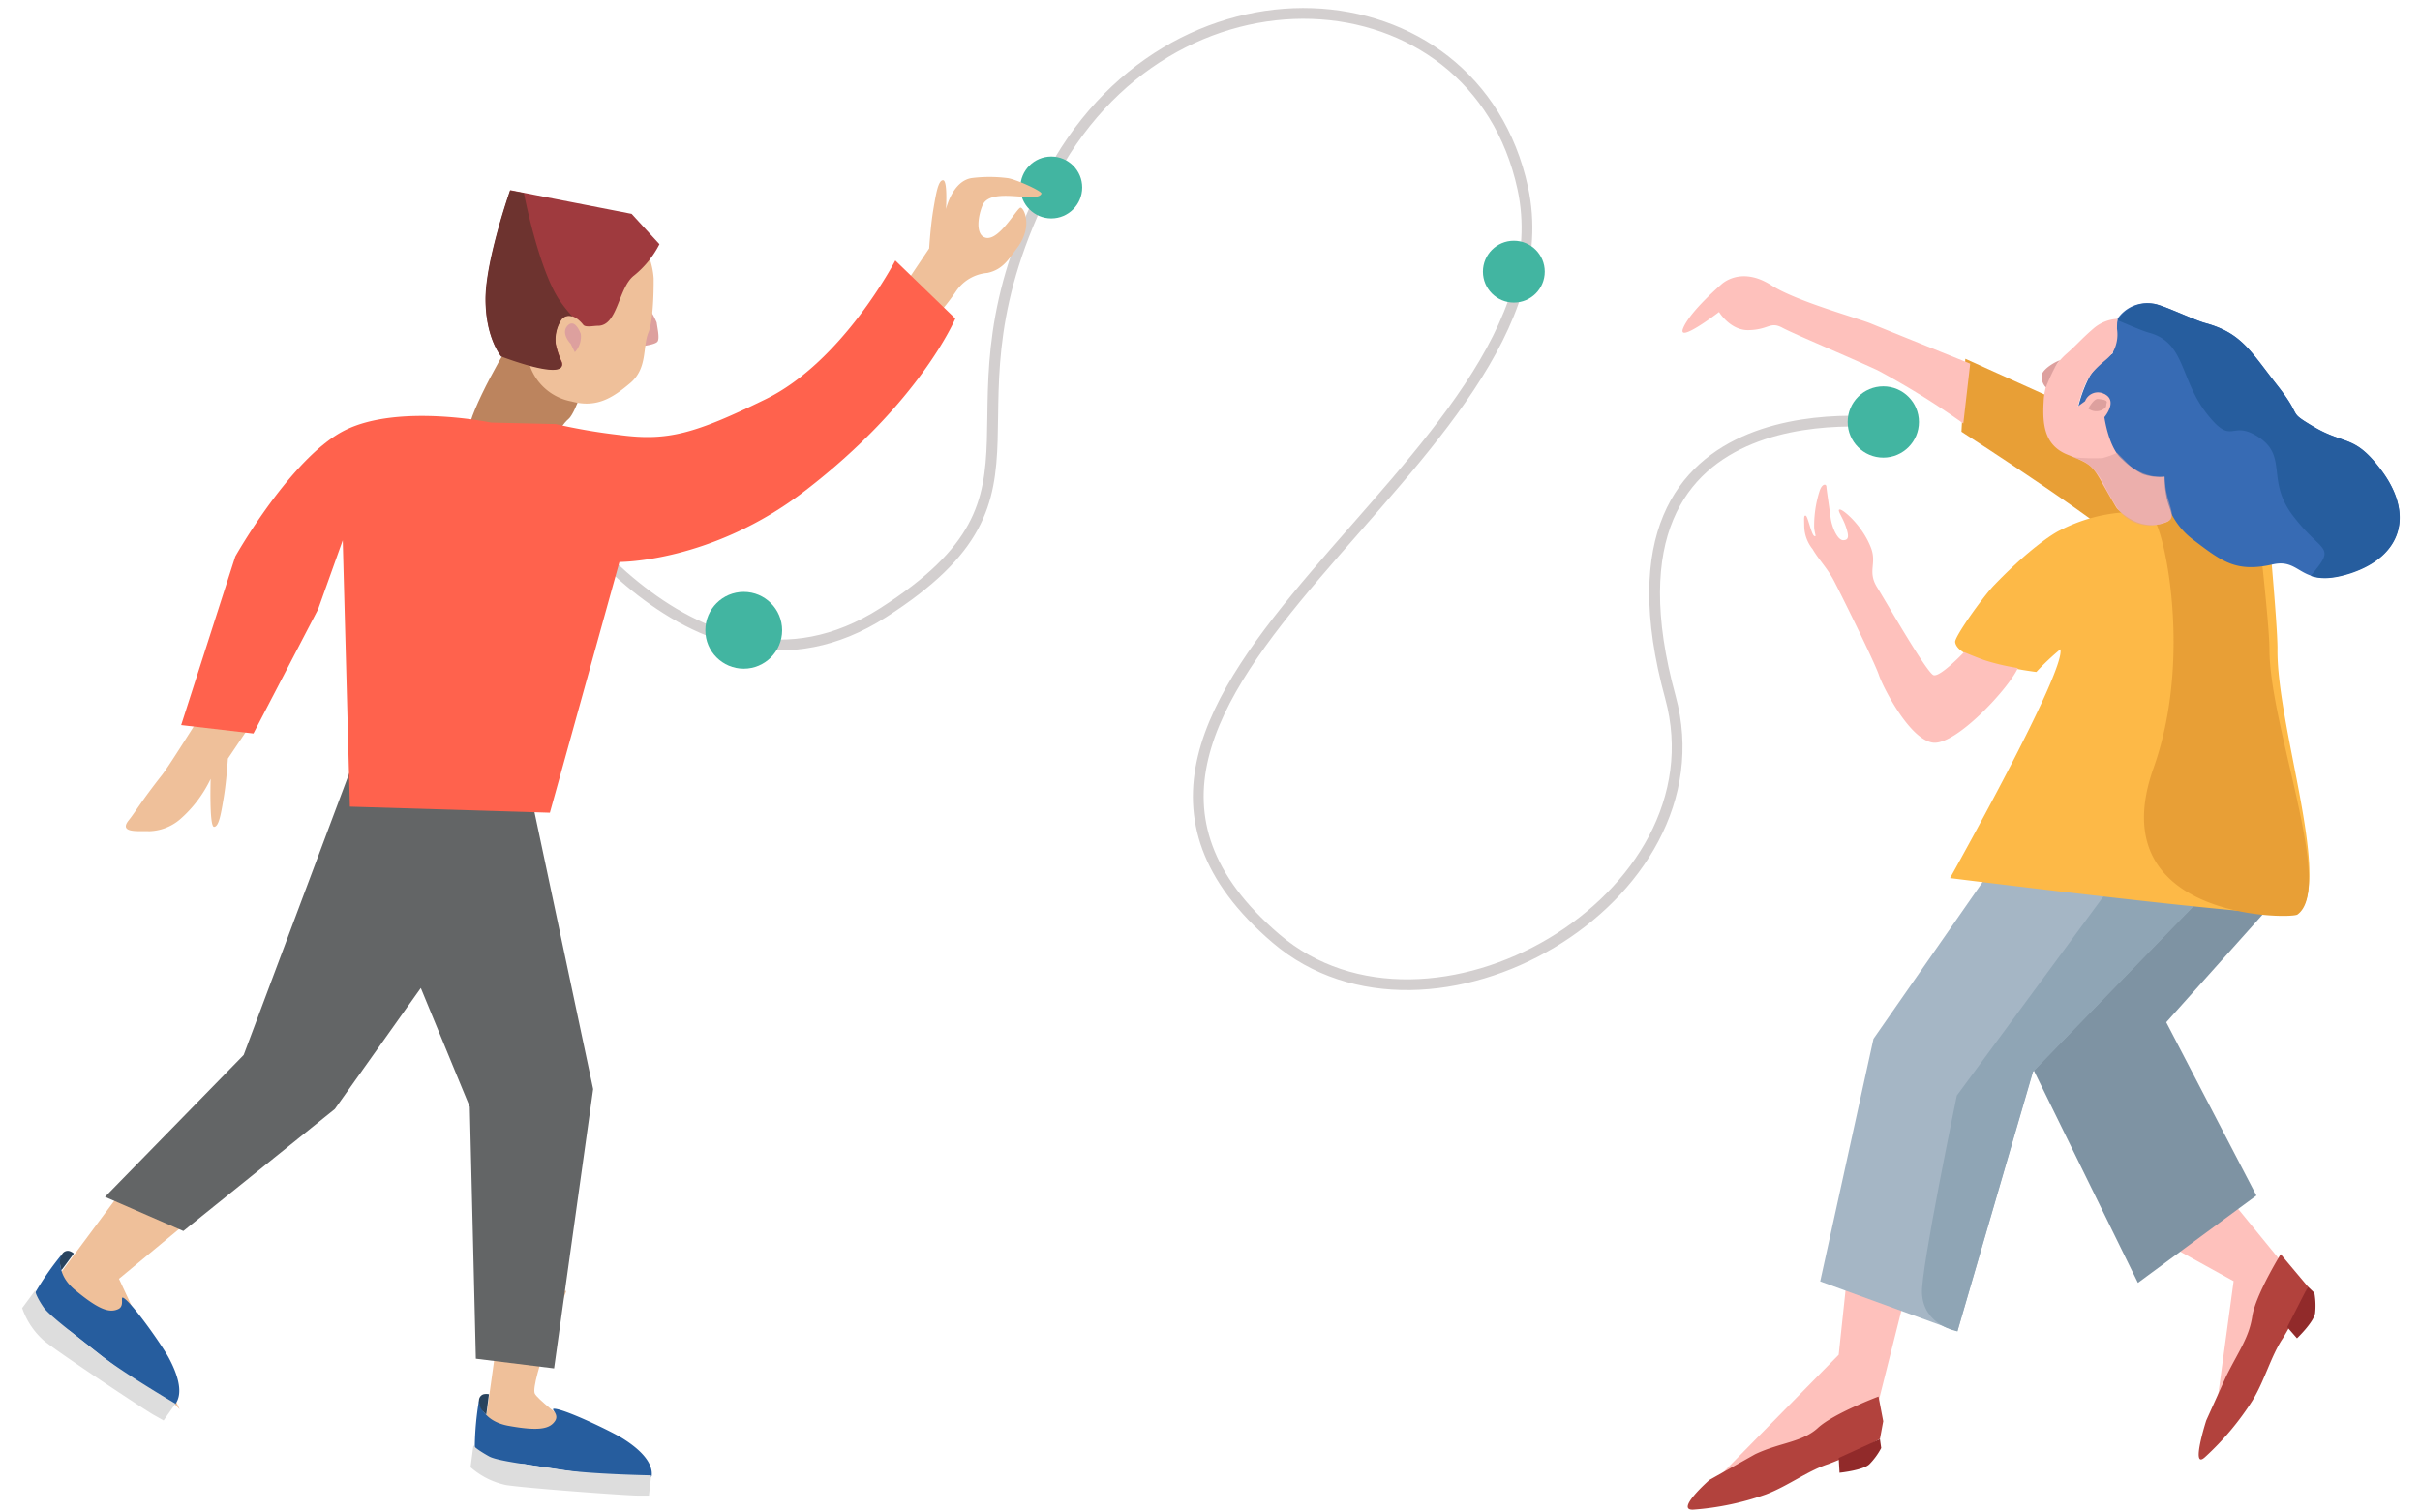 <svg id="Layer_1" data-name="Layer 1" xmlns="http://www.w3.org/2000/svg" xmlns:xlink="http://www.w3.org/1999/xlink" viewBox="0 0 288 180"><defs><style>.cls-1,.cls-2,.cls-3{fill:none;}.cls-2{clip-rule:evenodd;}.cls-3{stroke:#d3cfcf;stroke-linecap:round;stroke-linejoin:round;stroke-width:1.28px;}.cls-3,.cls-62,.cls-63,.cls-64,.cls-65,.cls-67,.cls-68,.cls-69,.cls-70,.cls-72,.cls-75,.cls-76,.cls-77,.cls-78,.cls-83,.cls-86{fill-rule:evenodd;}.cls-4{fill:#42b5a1;}.cls-5{clip-path:url(#clip-path);}.cls-6{clip-path:url(#clip-path-2);}.cls-7{clip-path:url(#clip-path-3);}.cls-8{clip-path:url(#clip-path-4);}.cls-9{clip-path:url(#clip-path-5);}.cls-10{clip-path:url(#clip-path-6);}.cls-11{clip-path:url(#clip-path-7);}.cls-12{clip-path:url(#clip-path-8);}.cls-13{clip-path:url(#clip-path-9);}.cls-14{clip-path:url(#clip-path-10);}.cls-15{clip-path:url(#clip-path-11);}.cls-16{clip-path:url(#clip-path-12);}.cls-17{clip-path:url(#clip-path-13);}.cls-18{clip-path:url(#clip-path-14);}.cls-19{clip-path:url(#clip-path-15);}.cls-20{clip-path:url(#clip-path-16);}.cls-21{clip-path:url(#clip-path-17);}.cls-22{clip-path:url(#clip-path-18);}.cls-23{clip-path:url(#clip-path-19);}.cls-24{clip-path:url(#clip-path-20);}.cls-25{clip-path:url(#clip-path-21);}.cls-26{clip-path:url(#clip-path-22);}.cls-27{clip-path:url(#clip-path-23);}.cls-28{clip-path:url(#clip-path-24);}.cls-29{clip-path:url(#clip-path-25);}.cls-30{clip-path:url(#clip-path-26);}.cls-31{clip-path:url(#clip-path-27);}.cls-32{clip-path:url(#clip-path-28);}.cls-33{clip-path:url(#clip-path-29);}.cls-34{clip-path:url(#clip-path-30);}.cls-35{clip-path:url(#clip-path-31);}.cls-36{clip-path:url(#clip-path-32);}.cls-37{clip-path:url(#clip-path-33);}.cls-38{clip-path:url(#clip-path-34);}.cls-39{clip-path:url(#clip-path-35);}.cls-40{clip-path:url(#clip-path-36);}.cls-41{clip-path:url(#clip-path-37);}.cls-42{clip-path:url(#clip-path-38);}.cls-43{clip-path:url(#clip-path-39);}.cls-44{clip-path:url(#clip-path-40);}.cls-45{clip-path:url(#clip-path-41);}.cls-46{clip-path:url(#clip-path-42);}.cls-47{clip-path:url(#clip-path-43);}.cls-48{clip-path:url(#clip-path-44);}.cls-49{clip-path:url(#clip-path-45);}.cls-50{clip-path:url(#clip-path-46);}.cls-51{clip-path:url(#clip-path-47);}.cls-52{clip-path:url(#clip-path-48);}.cls-53{clip-path:url(#clip-path-49);}.cls-54{clip-path:url(#clip-path-50);}.cls-55{clip-path:url(#clip-path-51);}.cls-56{clip-path:url(#clip-path-52);}.cls-57{clip-path:url(#clip-path-53);}.cls-58{clip-path:url(#clip-path-54);}.cls-59{clip-path:url(#clip-path-55);}.cls-60{clip-path:url(#clip-path-56);}.cls-61{clip-path:url(#clip-path-57);}.cls-62,.cls-74{fill:#fec1bc;}.cls-63{fill:#7e93a3;}.cls-64{fill:#a5b6c5;}.cls-65{fill:#8fa5b5;}.cls-66,.cls-68{fill:#e89f36;}.cls-67{fill:#fdb947;}.cls-69{fill:#376bb4;}.cls-70,.cls-84{fill:#265d9e;}.cls-71{opacity:0.55;}.cls-72,.cls-73{fill:#dda09e;}.cls-75{fill:#b2423d;}.cls-76{fill:#912a2a;}.cls-77,.cls-81{fill:#efc09a;}.cls-78{fill:#bc845e;}.cls-79{fill:#9f3a3e;}.cls-80{fill:#6d332f;}.cls-82{fill:#636566;}.cls-83{fill:#ff624d;}.cls-85{fill:#28435e;}.cls-86{fill:#ddd;}</style><clipPath id="clip-path"><rect class="cls-1" x="458.77" y="-776.44" width="123" height="77"/></clipPath><clipPath id="clip-path-2"><rect class="cls-1" x="449.77" y="-767.44" width="123" height="77"/></clipPath><clipPath id="clip-path-3"><rect class="cls-1" x="456.77" y="-762.44" width="111" height="4"/></clipPath><clipPath id="clip-path-4"><polygon class="cls-1" points="461.77 -755.95 466.02 -751.44 469.77 -755.02 464.63 -759.44 461.77 -755.95"/></clipPath><clipPath id="clip-path-5"><polygon class="cls-1" points="502.31 -777.9 501.77 -771.48 506.77 -771.44 506.68 -778.44 502.31 -777.9"/></clipPath><clipPath id="clip-path-6"><polygon class="cls-1" points="500.77 -734.29 505.85 -730.44 508.77 -734.84 502.84 -738.44 500.77 -734.29"/></clipPath><clipPath id="clip-path-7"><polygon class="cls-1" points="568.77 -762.13 570.94 -756.44 575.77 -758.53 572.75 -764.44 568.77 -762.13"/></clipPath><clipPath id="clip-path-8"><polygon class="cls-1" points="481.77 -705.12 483.94 -699.44 488.77 -701.53 485.75 -707.44 481.77 -705.12"/></clipPath><clipPath id="clip-path-9"><polygon class="cls-1" points="529.3 -748.9 528.77 -742.48 533.77 -742.44 533.67 -749.44 529.3 -748.9"/></clipPath><clipPath id="clip-path-10"><polygon class="cls-1" points="586.3 -708.9 585.77 -702.48 590.77 -702.44 590.67 -709.44 586.3 -708.9"/></clipPath><clipPath id="clip-path-11"><polygon class="cls-1" points="531.3 -690.9 530.77 -684.48 535.77 -684.44 535.67 -691.44 531.3 -690.9"/></clipPath><clipPath id="clip-path-12"><polygon class="cls-2" points="547.55 -686.44 546.95 -680.84 539.77 -673.44 548.86 -677.61 550.77 -685.3 547.55 -686.44"/></clipPath><clipPath id="clip-path-13"><polygon class="cls-2" points="564.77 -687.43 568.85 -685.29 567.73 -677.44 571.77 -686.16 568.1 -690.44 564.77 -687.43"/></clipPath><clipPath id="clip-path-14"><polygon class="cls-2" points="557.31 -710.44 556.77 -701.39 563.88 -685.44 570.3 -690.2 565.41 -701.02 571.77 -708.16 557.31 -710.44"/></clipPath><clipPath id="clip-path-15"><polygon class="cls-2" points="556.57 -710.97 548.74 -699.87 545.77 -685.18 553.41 -682.44 557.61 -698.06 570.77 -711.44 556.57 -710.97"/></clipPath><clipPath id="clip-path-16"><path class="cls-2" d="M564.52-711.44l-10.84,14.73s-2,10.86-1.91,12.18a2.31,2.31,0,0,0,1.94,2.09L557.84-698l12.93-13.33Z"/></clipPath><clipPath id="clip-path-17"><path class="cls-1" d="M561-734.29l-7-3.15-.21,3.91s8.63,5.52,9.48,6.8,3.52-2.08,3.52-2.08S563.46-732.76,561-734.29Z"/></clipPath><clipPath id="clip-path-18"><path class="cls-2" d="M571.22-733.51a1.55,1.55,0,0,0-.9-1.6c-1.06-.47-2-.44-2.43.09s.08,2.76-1.09,3.43a7.25,7.25,0,0,1-2.87,1.33c-1.8.44.15,1.53-.43,1.56a9.26,9.26,0,0,0-3.61,1,16.12,16.12,0,0,0-3.68,3.05,14.3,14.3,0,0,0-2.16,3.14c.13,1.14,4.52,1.67,4.52,1.67a13.31,13.31,0,0,1,1.34-1.26c.33,1.19-6.14,12.68-6.14,12.68s18.81,2.36,19.35,1.94c2-1.51-1.19-10.37-1.13-14.66,0-1.47-.61-7.86-.61-7.86Z"/></clipPath><clipPath id="clip-path-19"><path class="cls-2" d="M570.62-721.13c0-1.47-.75-7.87-.75-7.87l-.24-4.51a1.57,1.57,0,0,0-1-1.59c-1.11-.46-2-.46-2.52.06s.13,2.76-1.08,3.41l-.17.1a1.46,1.46,0,0,1,0,.51l-.79,2.77c.41-.68,2.47,7.08.14,13.69-2.94,8.33,7.49,8.3,7.85,8C574.17-708,570.62-716.84,570.62-721.13Z"/></clipPath><clipPath id="clip-path-20"><path class="cls-2" d="M571.92-735.92c-1.53-1.89-2-2.9-4.06-3.44-.69-.18-2.45-1-2.93-1.06a2,2,0,0,0-2,.84l-.27,1.88a4.72,4.72,0,0,0-1.26,1.18,7.83,7.83,0,0,0-.67,1.74l1.5-.68-.22,1.41-1,.5,3.52,3.27,1-.67a4,4,0,0,0,1.71,3.47c1.55,1.15,2.35,1.77,4.4,1.31,1.67-.37,1.49,1.38,4.37.46s3.57-3.21,1.69-5.63c-1.51-1.95-2-1.31-3.83-2.37C572.4-734.6,573.36-734.15,571.92-735.92Z"/></clipPath><clipPath id="clip-path-21"><path class="cls-2" d="M576.77-731.33c-1.43-1.95-1.91-1.32-3.63-2.38-1.4-.86-.5-.42-1.86-2.2s-1.93-2.9-3.86-3.44c-.66-.18-2.33-1-2.79-1.07a1.89,1.89,0,0,0-1.86.82v.07c.61.25,1.3.56,1.66.66,1.94.55,1.62,2.55,3.07,4.44s1.25.35,2.65,1.21c1.72,1.06.47,2.38,1.91,4.33,1.58,2.16,2.39,1.6,1,3.32a3.08,3.08,0,0,0,2.14-.14C577.9-726.63,578.56-728.92,576.77-731.33Z"/></clipPath><clipPath id="clip-path-22"><path class="cls-2" d="M562.82-739.44a2.18,2.18,0,0,0-1.33.53c-.65.55-.85.81-1.44,1.32a3.51,3.51,0,0,0-1.26,2.57c-.08,1.28.07,2.34,1.3,2.83s1.34.53,1.92,1.54.77,1.3.77,1.3a2.57,2.57,0,0,0,2.7.76c.59-.23.11-.69,0-1.45a4.54,4.54,0,0,1-.08-1,3.19,3.19,0,0,1-1.19-.14,4.53,4.53,0,0,1-1.13-.8,4.32,4.32,0,0,1-1-2.25s.76-.87,0-1.23a.75.75,0,0,0-.62,0,.73.73,0,0,0-.44.42l-.39.28a4.9,4.9,0,0,1,.88-1.9c.58-.59.69-.56,1-1a1.91,1.91,0,0,0,.25-1.28A3.25,3.25,0,0,1,562.82-739.44Z"/></clipPath><clipPath id="clip-path-23"><path class="cls-1" d="M559.77-737.44s-.1,0-.33.31a4.23,4.23,0,0,0-.44.69.45.45,0,0,1-.22-.47C558.89-737.16,559.61-737.41,559.77-737.44Z"/></clipPath><clipPath id="clip-path-24"><path class="cls-2" d="M560.77-733.65s.29-.84.54-.79.51.09.45.33.06.33-.29.59A.54.54,0,0,1,560.77-733.65Z"/></clipPath><clipPath id="clip-path-25"><path class="cls-1" d="M540.92-741a2.24,2.24,0,0,1,2.81,0,38.07,38.07,0,0,0,5.53,2.07l5.51,2.18-.38,3.25a43.53,43.53,0,0,0-4.77-2.89c-1.7-.77-4.61-1.95-5.3-2.31s-.75.11-1.91.13a2.16,2.16,0,0,1-1.61-1s-2.38,1.78-2,.87A10.12,10.12,0,0,1,540.92-741Z"/></clipPath><clipPath id="clip-path-26"><path class="cls-1" d="M557.77-720.48a14.25,14.25,0,0,1-1.72-.38c-.4-.12-1.3-.49-1.3-.49S553.41-720,553-720.1s-2.62-3.9-3.17-4.77,0-1.28-.35-2.14a4.18,4.18,0,0,0-1.74-2.08c-.2,0,.14.39.33.92s.18.74-.14.74-.65-.71-.71-1.22-.23-1.49-.24-1.68-.26-.17-.39.27a5.87,5.87,0,0,0-.3,1.94c0,.36.16.54,0,.46s-.36-1.07-.47-1.1-.09.12-.08.6a2,2,0,0,0,.47,1.23c.33.55.8,1,1.19,1.7s2.29,4.43,2.53,5.11,1.73,3.51,3,3.67S557.28-719.42,557.77-720.48Z"/></clipPath><clipPath id="clip-path-27"><path class="cls-2" d="M571.27-686.44a13.41,13.41,0,0,0-1.56,3.33,10.6,10.6,0,0,1-1.42,3.19l-1.11,2.39s-.87,2.67-.08,2a14.63,14.63,0,0,0,2.62-3c.67-1.07,1-2.4,1.67-3.33a15.56,15.56,0,0,0,1.38-2.77Z"/></clipPath><clipPath id="clip-path-28"><path class="cls-2" d="M571.77-682.09l.69.65s1.19-.93,1.28-1.47a3.29,3.29,0,0,0,0-1.17l-.46-.36Z"/></clipPath><clipPath id="clip-path-29"><path class="cls-2" d="M549.5-678.44a14.62,14.62,0,0,0-3.4,1.67c-.89.77-2.14.76-3.54,1.39L540-674s-2,1.65-.89,1.58a16.24,16.24,0,0,0,4.08-.82c1.24-.44,2.36-1.26,3.5-1.6a17,17,0,0,0,2.9-1.34l.19-.93Z"/></clipPath><clipPath id="clip-path-30"><path class="cls-2" d="M546.77-675.32l0,.88s1.08-.13,1.4-.5a4.61,4.61,0,0,0,.56-1l-.06-.5Z"/></clipPath><clipPath id="clip-path-31"><path class="cls-2" d="M468.66-684.32s-2.13,5.78-1.83,6.32,4.94,3.56,4.94,3.56l-8-.77,1.3-9.23Z"/></clipPath><clipPath id="clip-path-32"><polygon class="cls-2" points="446.77 -687.31 443.04 -683.88 446.15 -676.44 439.77 -683.81 443.54 -689.44 446.77 -687.31"/></clipPath><clipPath id="clip-path-33"><path class="cls-1" d="M473-740.44a3.61,3.61,0,0,1,.63.89c0,.23.19.74,0,.89s-.94.22-.94.22Z"/></clipPath><clipPath id="clip-path-34"><path class="cls-2" d="M469.77-736.24a9.24,9.24,0,0,1-1.2,2.52,18.39,18.39,0,0,0-1.83,2.28s-4-.8-4-1.7,2.31-4.57,2.94-5.2S469.77-736.24,469.77-736.24Z"/></clipPath><clipPath id="clip-path-35"><path class="cls-2" d="M473.77-741.58a11.89,11.89,0,0,1-.31,3.08c-.34.8,0,2-1,2.89a3.39,3.39,0,0,1-3.4,1,3.11,3.11,0,0,1-2.43-2.1c-.41-1-2.43-2.74-1.62-4.94s4.08-4.3,5.71-3.74A4.23,4.23,0,0,1,473.77-741.58Z"/></clipPath><clipPath id="clip-path-36"><path class="cls-1" d="M472.77-743.43a5.16,5.16,0,0,1-1.31,1.74c-.83.68-.83,2.82-1.88,2.82-.23,0-.64.11-.76,0-.34-.47-.79-.68-1.11-.34a2.12,2.12,0,0,0-.32,1.41,5,5,0,0,0,.32,1c.32,1.12-3.15-.34-3.15-.34a5.23,5.23,0,0,1-.79-3.14,27.58,27.58,0,0,1,1.27-6.1l6.29,1.32Z"/></clipPath><clipPath id="clip-path-37"><path class="cls-1" d="M468.77-739.41a7.6,7.6,0,0,1-.77-.93c-1.21-1.78-2-5.94-2-5.94l-.79-.16a24.78,24.78,0,0,0-1.41,6.05,5.17,5.17,0,0,0,.89,3.21s3.83,1.43,3.48.31a4.71,4.71,0,0,1-.33-1,2,2,0,0,1,.33-1.4A.54.54,0,0,1,468.77-739.41Z"/></clipPath><clipPath id="clip-path-38"><path class="cls-1" d="M486.77-741.16l1.26-2.13s.07-1.29.21-2.25.26-1.71.5-1.71.15,1.68.15,1.68.32-1.64,1.32-1.81a6.78,6.78,0,0,1,1.8,0,4.35,4.35,0,0,1,1.76.91c-.2.59-2.58-.44-3,.66-.23.61-.33,1.51,0,1.82.71.59,1.78-1.7,1.95-1.67s.63,1.09-.17,2.32c-.43.64-.71,1.26-1.53,1.46a2.19,2.19,0,0,0-1.63,1.11,11.22,11.22,0,0,1-.92,1.33Z"/></clipPath><clipPath id="clip-path-39"><path class="cls-1" d="M451.77-716.73l-1.37,2.11s-.07,1.28-.22,2.23-.27,1.7-.54,1.7-.19-2.76-.19-2.76a7.12,7.12,0,0,1-1.69,2.33,2.64,2.64,0,0,1-1.72.68c-.42,0-1.71.17-1.12-.62.38-.49.65-1,1.86-2.64.39-.52,1.72-2.76,2.14-3.42a12.71,12.71,0,0,1,1-1.32Z"/></clipPath><clipPath id="clip-path-40"><polygon class="cls-1" points="467.31 -712.74 470.77 -696.83 468.6 -679.44 464.26 -679.96 463.93 -695.86 461.21 -702.29 456.45 -694.38 447.12 -686.87 442.77 -688.72 452.33 -698.67 457.94 -713.44 467.31 -712.74"/></clipPath><clipPath id="clip-path-41"><path class="cls-2" d="M486.51-742.44s-2.83,5.47-7,7.53c-3.87,1.89-5.32,2.28-7.89,1.95a35.06,35.06,0,0,1-3.5-.6l-3.5-.08s-5.47-1-8.39.41-5.51,6.87-5.51,6.87l-2.92,9.15,3.92.45,3.05-6.73.88-3.75,1.29,14.47,10.85.33L471.55-726a17.84,17.84,0,0,0,10.08-3.87c6.26-4.84,8.14-9.36,8.14-9.36Z"/></clipPath><clipPath id="clip-path-42"><path class="cls-1" d="M464-677.44s.09,1,1.62,1.3c1.8.3,2.38.15,2.67-.23s-.35-.67,0-.64a20,20,0,0,1,3.84,1.53c1.32.77,1.68,1.43,1.62,1.91s-7.2-.59-7.2-.59-2.73-.06-2.79-.82A13.58,13.58,0,0,1,464-677.44Z"/></clipPath><clipPath id="clip-path-43"><path class="cls-1" d="M464.77-678.43l-.27,1-.48-.26a.55.55,0,0,1-.25-.43c0-.13.18-.25.44-.29A2.61,2.61,0,0,1,464.77-678.43Z"/></clipPath><clipPath id="clip-path-44"><path class="cls-2" d="M462.92-675.44l-.15,1.33a4.12,4.12,0,0,0,2,1.06c1.12.19,6.7.61,7.31.61h.61l.13-1.2a48.71,48.71,0,0,1-5-.34,21.68,21.68,0,0,1-4-.8C463.31-675.07,462.9-675.34,462.92-675.44Z"/></clipPath><clipPath id="clip-path-45"><path class="cls-1" d="M440.31-685.44a1.61,1.61,0,0,0,.71,1.91c1.39,1.1,1.93,1.22,2.39,1s0-.76.31-.58a17.12,17.12,0,0,1,2.47,3.16c.72,1.3.68,2,.37,2.46s-5.8-3.86-5.8-3.86-2.32-1.32-1.95-2A15.24,15.24,0,0,1,440.31-685.44Z"/></clipPath><clipPath id="clip-path-46"><path class="cls-1" d="M440.77-685.3l-.89.86-.11-.37a.68.68,0,0,1,.16-.46.54.54,0,0,1,.49-.16A1,1,0,0,1,440.77-685.3Z"/></clipPath><clipPath id="clip-path-47"><path class="cls-2" d="M438.48-683.44l-.71,1a4,4,0,0,0,1.15,1.76c.81.68,5.23,3.69,5.73,4l.5.29.62-.9S443-679,441.82-680a29,29,0,0,1-2.93-2.52C438.59-682.94,438.41-683.37,438.48-683.44Z"/></clipPath><clipPath id="clip-path-48"><path class="cls-1" d="M469.76-738.7s-.35-1.14-.82-.59.19,1.29.19,1.29l.26.56A1.75,1.75,0,0,0,469.76-738.7Z"/></clipPath><clipPath id="clip-path-49"><rect class="cls-1" x="182.77" y="-774.44" width="120" height="81"/></clipPath><clipPath id="clip-path-50"><rect class="cls-1" x="233.77" y="-756.44" width="92" height="54"/></clipPath><clipPath id="clip-path-51"><path class="cls-2" d="M222-742.81a1.57,1.57,0,0,0,.32,0,1.37,1.37,0,0,0,.43-.1l10.9-4.4L223.24-749l-11,4.48Z"/></clipPath><clipPath id="clip-path-52"><polygon class="cls-2" points="222.69 -742.88 222.69 -722.29 212.1 -724.54 212.1 -744.57 222.69 -742.88"/></clipPath><clipPath id="clip-path-53"><polygon class="cls-2" points="233.6 -747.28 233.6 -726.85 222.7 -722.29 222.7 -742.88 233.6 -747.28"/></clipPath><clipPath id="clip-path-54"><path class="cls-2" d="M248.39-733a1.57,1.57,0,0,0,.32,0,1.49,1.49,0,0,0,.42-.09l10.9-4.41-10.35-1.77-11,4.49Z"/></clipPath><clipPath id="clip-path-55"><polygon class="cls-2" points="249.13 -733.1 249.13 -722.07 238.53 -724.32 238.53 -734.79 249.13 -733.1"/></clipPath><clipPath id="clip-path-56"><polygon class="cls-2" points="260.03 -737.51 260.03 -726.63 249.13 -722.07 249.13 -733.1 260.03 -737.51"/></clipPath><clipPath id="clip-path-57"><rect class="cls-1" x="151.77" y="-774.99" width="173.66" height="84.55"/></clipPath></defs><title>linked pic2</title><path class="cls-3" d="M225.79,50.48s-37.58-6.16-27,32.49c6.57,24.07-28.65,44.37-46.95,28.71-33.76-28.91,36.44-56.62,29.38-89.28-5.7-26.37-42.32-28.82-56.54-.73C110.3,50,128,58.26,105.11,72.91S63.24,55.66,63.24,55.66"/><circle class="cls-4" cx="125.11" cy="22.31" r="3.68"/><polygon class="cls-62" points="220.16 148.64 218.82 161.23 202.5 177.85 223.14 168.47 227.48 151.2 220.16 148.64"/><polygon class="cls-62" points="257.42 147.83 265.82 152.47 263.51 169.46 271.84 150.58 264.28 141.33 257.42 147.83"/><polygon class="cls-63" points="240.02 101.12 238.84 120.87 254.43 152.67 268.53 142.28 257.8 121.66 271.74 106.08 240.02 101.12"/><polygon class="cls-64" points="239.72 99.55 222.96 123.63 216.62 152.5 232.95 158.44 241.92 127.53 270.06 98.51 239.72 99.55"/><path class="cls-65" d="M256.49,98.32l-23.61,32.06s-4.28,20.62-4.15,23.5c.17,3.9,4.22,4.56,4.22,4.56l9-30.9,28.14-29Z"/><path class="cls-66" d="M249.39,49.7l-15.5-7-.46,8.68s19.11,12.26,21,15.1,7.78-4.63,7.78-4.63S254.89,53.08,249.39,49.7Z"/><path class="cls-67" d="M269.38,50.63a3.29,3.29,0,0,0-1.91-3.43c-2.27-1-4.17-.92-5.2.2s.18,5.93-2.33,7.37-2.26,1.9-6.13,2.85.31,3.29-.94,3.35a19.44,19.44,0,0,0-7.71,2.14c-.79.36-3.7,2.22-7.86,6.55-1.3,1.35-4.69,6.11-4.62,6.74.27,2.44,9.66,3.57,9.66,3.57a30,30,0,0,1,2.86-2.7c.71,2.55-13.13,27.23-13.13,27.23s40.22,5.06,41.38,4.17c4.23-3.24-2.55-22.27-2.41-31.49,0-3.14-1.3-16.87-1.3-16.87Z"/><path class="cls-68" d="M270.08,77.23c0-3.18-1.63-17.06-1.63-17.06l-.52-9.77a3.38,3.38,0,0,0-2.07-3.49c-2.42-1-4.43-1-5.49.12s.28,6-2.35,7.4l-.38.21a3.47,3.47,0,0,1,.06,1.1l-1.72,6c.89-1.46,5.4,15.34.31,29.66-6.41,18.06,16.32,18,17.12,17.44C277.84,105.65,270.08,86.53,270.08,77.23Z"/><path class="cls-69" d="M271.06,45.93c-3.24-4.13-4.3-6.31-8.63-7.49-1.46-.4-5.2-2.24-6.23-2.31A4.26,4.26,0,0,0,252,37.94l-.57,4.12a9.7,9.7,0,0,0-2.67,2.57,16.44,16.44,0,0,0-1.43,3.77l3.15-1.47L250.06,50l-2.12,1.09,7.49,7.12,2.06-1.46a8.8,8.8,0,0,0,3.62,7.56c3.31,2.5,5,3.85,9.36,2.86,3.54-.81,3.16,3,9.28,1s7.58-7,3.59-12.26c-3.2-4.25-4.28-2.88-8.12-5.19C272.09,48.84,274.11,49.81,271.06,45.93Z"/><path class="cls-70" d="M283.36,55.9c-3.2-4.25-4.28-2.87-8.12-5.18-3.12-1.87-1.11-.9-4.16-4.79-3.23-4.12-4.3-6.3-8.63-7.48-1.46-.4-5.2-2.24-6.23-2.31A4.24,4.24,0,0,0,252.07,38l0,.14c1.36.57,2.89,1.24,3.7,1.46,4.33,1.18,3.63,5.52,6.87,9.65,3.05,3.88,2.8.75,5.92,2.63,3.84,2.31,1.06,5.18,4.27,9.43,3.53,4.69,5.34,3.47,2.16,7.22,1,.36,2.42.47,4.8-.31C285.88,66.18,287.35,61.19,283.36,55.9Z"/><path class="cls-62" d="M252,37.94a4.79,4.79,0,0,0-2.91,1.2c-1.4,1.21-1.84,1.8-3.12,2.93a8,8,0,0,0-2.76,5.74c-.17,2.85.16,5.22,2.84,6.3s2.91,1.2,4.18,3.46,1.67,2.9,1.67,2.9,2.55,3,5.89,1.68c1.29-.51.25-1.54,0-3.22a10.38,10.38,0,0,1-.19-2.19,6.21,6.21,0,0,1-2.58-.3,9.57,9.57,0,0,1-2.47-1.79c-1.61-1.32-2.11-5-2.11-5s1.66-1.95,0-2.76a1.64,1.64,0,0,0-2.3.85l-.85.62s.66-2.93,1.91-4.23,1.5-1.24,2.19-2.11a4.34,4.34,0,0,0,.55-2.87A10,10,0,0,1,252,37.94Z"/><g class="cls-71"><path class="cls-72" d="M258.13,59.76a11.56,11.56,0,0,1-.53-3,6.17,6.17,0,0,1-4.07-1.29c-.11-.08-1.49-1.48-1.6-1.58a8.74,8.74,0,0,1-1.75.63,25.35,25.35,0,0,1-3.39-.1c.34.26,2,.18,3.57,3.18A31.36,31.36,0,0,0,252,60.49a4.64,4.64,0,0,0,5.35,1.79C258.67,61.82,258.71,61.69,258.13,59.76Z"/></g><path class="cls-73" d="M245.21,42.87s-.23.05-.73,1a19.4,19.4,0,0,0-1,2.24,1.85,1.85,0,0,1-.49-1.53C243.24,43.77,244.85,42.92,245.21,42.87Z"/><path class="cls-72" d="M248.53,48.63s.63-1.22,1.18-1.15,1.13.13,1,.49.14.47-.64.86A1.61,1.61,0,0,1,248.53,48.63Z"/><path class="cls-74" d="M204.84,33.86s2.28-2.29,6,.11c2.95,1.89,10.29,3.9,11.83,4.54s11.8,4.77,11.8,4.77l-.82,7.12a93.34,93.34,0,0,0-10.21-6.34c-3.63-1.68-9.85-4.27-11.33-5.06s-1.6.26-4.09.29c-2.13,0-3.44-2.16-3.44-2.16s-5.09,3.9-4.26,1.9S204.84,33.86,204.84,33.86Z"/><path class="cls-74" d="M240.14,79.5a26.09,26.09,0,0,1-3.65-.83c-.83-.24-2.75-1.06-2.75-1.06s-2.83,3-3.63,2.74-5.54-8.55-6.72-10.46,0-2.8-.73-4.7c-1-2.61-3.26-4.53-3.69-4.55s.29.84.69,2,.39,1.64-.3,1.65-1.36-1.58-1.5-2.68-.48-3.28-.5-3.68-.55-.39-.84.59a13.66,13.66,0,0,0-.62,4.26c.06.78.33,1.18,0,1s-.76-2.35-1-2.41-.2.25-.18,1.31a4.5,4.5,0,0,0,1,2.68c.71,1.23,1.71,2.2,2.52,3.73s4.86,9.73,5.36,11.23,3.68,7.7,6.43,8.06S239.12,81.85,240.14,79.5Z"/><path class="cls-75" d="M271.42,149.26s-3,4.87-3.38,7.39-1.62,4.15-3.09,7.1l-2.39,5.3s-1.9,5.92-.17,4.38a33.17,33.17,0,0,0,5.67-6.75c1.46-2.39,2.22-5.34,3.61-7.4a36,36,0,0,0,3-6.15Z"/><path class="cls-76" d="M272.2,157.94l1.16,1.33s2-1.91,2.16-3a8.65,8.65,0,0,0-.09-2.41l-.77-.74Z"/><path class="cls-75" d="M223.56,166.2s-5.33,2-7.21,3.73-4.51,1.73-7.48,3.14l-5.44,3.06s-4.19,3.68-1.88,3.53a33,33,0,0,0,8.63-1.82c2.62-1,5-2.83,7.4-3.6a36.51,36.51,0,0,0,6.15-3l.39-2.1Z"/><path class="cls-76" d="M218.82,173.51l.1,1.76s2.75-.28,3.54-1a8.26,8.26,0,0,0,1.42-1.94l-.15-1.06Z"/><path class="cls-77" d="M67.4,153.63s-4.37,11-3.75,12.23,10.12,8,10.12,8l-16.39-1.74L60,153.38Z"/><polygon class="cls-77" points="22.81 145.02 14.16 152.19 21.38 167.72 6.59 152.34 15.33 140.58 22.81 145.02"/><path class="cls-73" d="M76.79,36.12a9.44,9.44,0,0,1,1.36,2.26c.07.6.39,1.9.09,2.28s-2,.56-2,.56Z"/><path class="cls-78" d="M70.08,44.07s-1.5,5.06-2.44,5.81-3.75,5.25-3.75,5.25-8.1-1.85-8.1-3.91,4.72-10.53,6-12S70.08,44.07,70.08,44.07Z"/><path class="cls-77" d="M77.79,33.12s.07,4.8-.63,6.47-.06,4.23-2.16,6-4,3-7,2.18a6.49,6.49,0,0,1-5-4.42c-.84-2.09-5-5.72-3.35-10.33S68,24.12,71.4,25.23A8.8,8.8,0,0,1,77.79,33.12Z"/><path class="cls-79" d="M78.48,29.06a11.49,11.49,0,0,1-3,3.71c-1.92,1.44-1.92,6-4.32,6-.53,0-1.48.23-1.75-.12-.79-1-1.81-1.45-2.56-.7a4.18,4.18,0,0,0-.72,3,10.21,10.21,0,0,0,.72,2.1c.75,2.38-7.22-.72-7.22-.72s-1.82-2.08-1.82-6.7,2.93-13,2.93-13l14.43,2.82Z"/><path class="cls-80" d="M68.14,37.68a16.33,16.33,0,0,1-1.59-2c-2.5-3.8-4.2-12.69-4.2-12.69l-1.65-.33s-2.92,8.31-2.92,12.93,1.85,6.83,1.85,6.83,7.93,3.07,7.21.69a10.76,10.76,0,0,1-.69-2.1,4.38,4.38,0,0,1,.69-3A1.1,1.1,0,0,1,68.14,37.68Z"/><path class="cls-81" d="M107.64,33.94l2.94-4.38s.16-2.63.49-4.6.59-3.51,1.16-3.51.35,3.44.35,3.44.75-3.36,3.08-3.7a16.87,16.87,0,0,1,4.19,0c.9.07,4.2,1.56,4.09,1.85-.46,1.23-6-.89-7,1.37-.53,1.25-.78,3.1,0,3.71,1.65,1.23,4.12-3.49,4.53-3.41s1.47,2.23-.4,4.77c-1,1.3-1.66,2.59-3.56,3a5,5,0,0,0-3.79,2.27,27.21,27.21,0,0,1-2.14,2.73Z"/><path class="cls-81" d="M30.06,85.91l-2.94,4.37s-.16,2.64-.49,4.61-.58,3.51-1.16,3.51-.4-5.71-.4-5.71a14.79,14.79,0,0,1-3.65,4.82,5.9,5.9,0,0,1-3.7,1.41c-.91-.08-3.7.33-2.41-1.29.81-1,1.4-2.13,4-5.44.83-1.07,3.7-5.7,4.61-7.07a27.9,27.9,0,0,1,2.15-2.73Z"/><polygon class="cls-82" points="63.17 94.59 70.59 129.61 65.94 162.85 56.63 161.7 55.91 131.73 50.08 117.58 39.85 131.98 21.82 146.5 12.5 142.44 29 125.55 43.05 88.06 63.17 94.59"/><path class="cls-83" d="M106.55,31s-6.22,12-15.44,16.51c-8.47,4.14-11.66,5-17.29,4.27a69.18,69.18,0,0,1-7.68-1.31l-7.68-.18s-11-2.28-17.4.91S28,66.23,28,66.23L21.56,86.29l8.6,1,7.69-14.77,2.94-8.22L41.64,96l23.8.72,8.28-29.84s11,.08,22.12-8.5c13.72-10.55,17.85-20.47,17.85-20.47Z"/><path class="cls-84" d="M57,166.67s.2,2.37,3.43,3c3.78.7,5,.35,5.61-.54s-.73-1.53,0-1.47c1.38.13,6.77,2.71,8.1,3.55,2.79,1.76,3.54,3.28,3.42,4.41s-15.17-1.38-15.17-1.38-5.76-.12-5.89-1.88A35.65,35.65,0,0,1,57,166.67Z"/><path class="cls-85" d="M58.19,165.93l-.32,2.46s-.37-.4-.57-.65a2,2,0,0,1-.3-1.07.78.78,0,0,1,.52-.73A1.51,1.51,0,0,1,58.19,165.93Z"/><path class="cls-86" d="M56.35,171.94,56,174.61a9.26,9.26,0,0,0,4.2,2.12c2.35.38,14.41,1.26,15.72,1.26h1.31l.27-2.41s-7.36-.14-10.74-.68-7.53-1-8.56-1.58S56.3,172.16,56.35,171.94Z"/><path class="cls-84" d="M7.39,149.25s-1,2.16,1.53,4.26c2.95,2.46,4.16,2.74,5.16,2.28.84-.39.11-1.69.68-1.29,1.14.78,4.57,5.68,5.31,7.06,1.57,2.91,1.48,4.6.81,5.52s-12.53-8.65-12.53-8.65-5-2.94-4.2-4.53A34.61,34.61,0,0,1,7.39,149.25Z"/><path class="cls-85" d="M8.79,149.18l-1.48,2s-.13-.54-.18-.85a1.89,1.89,0,0,1,.26-1.07.79.79,0,0,1,.81-.39A1.47,1.47,0,0,1,8.79,149.18Z"/><path class="cls-86" d="M4.24,153.51l-1.6,2.16a9.08,9.08,0,0,0,2.62,3.91c1.85,1.49,11.93,8.19,13.07,8.83l1.14.64,1.41-2s-6.34-3.73-9-5.86-6-4.61-6.68-5.59S4.08,153.68,4.24,153.51Z"/><path class="cls-73" d="M69.12,39.74s-.67-1.92-1.56-1,.36,2.18.36,2.18l.49,1A2.74,2.74,0,0,0,69.12,39.74Z"/><circle class="cls-4" cx="224.13" cy="50.22" r="4.24"/><circle class="cls-4" cx="88.51" cy="75.01" r="4.57"/><circle class="cls-4" cx="180.16" cy="32.33" r="3.68"/></svg>